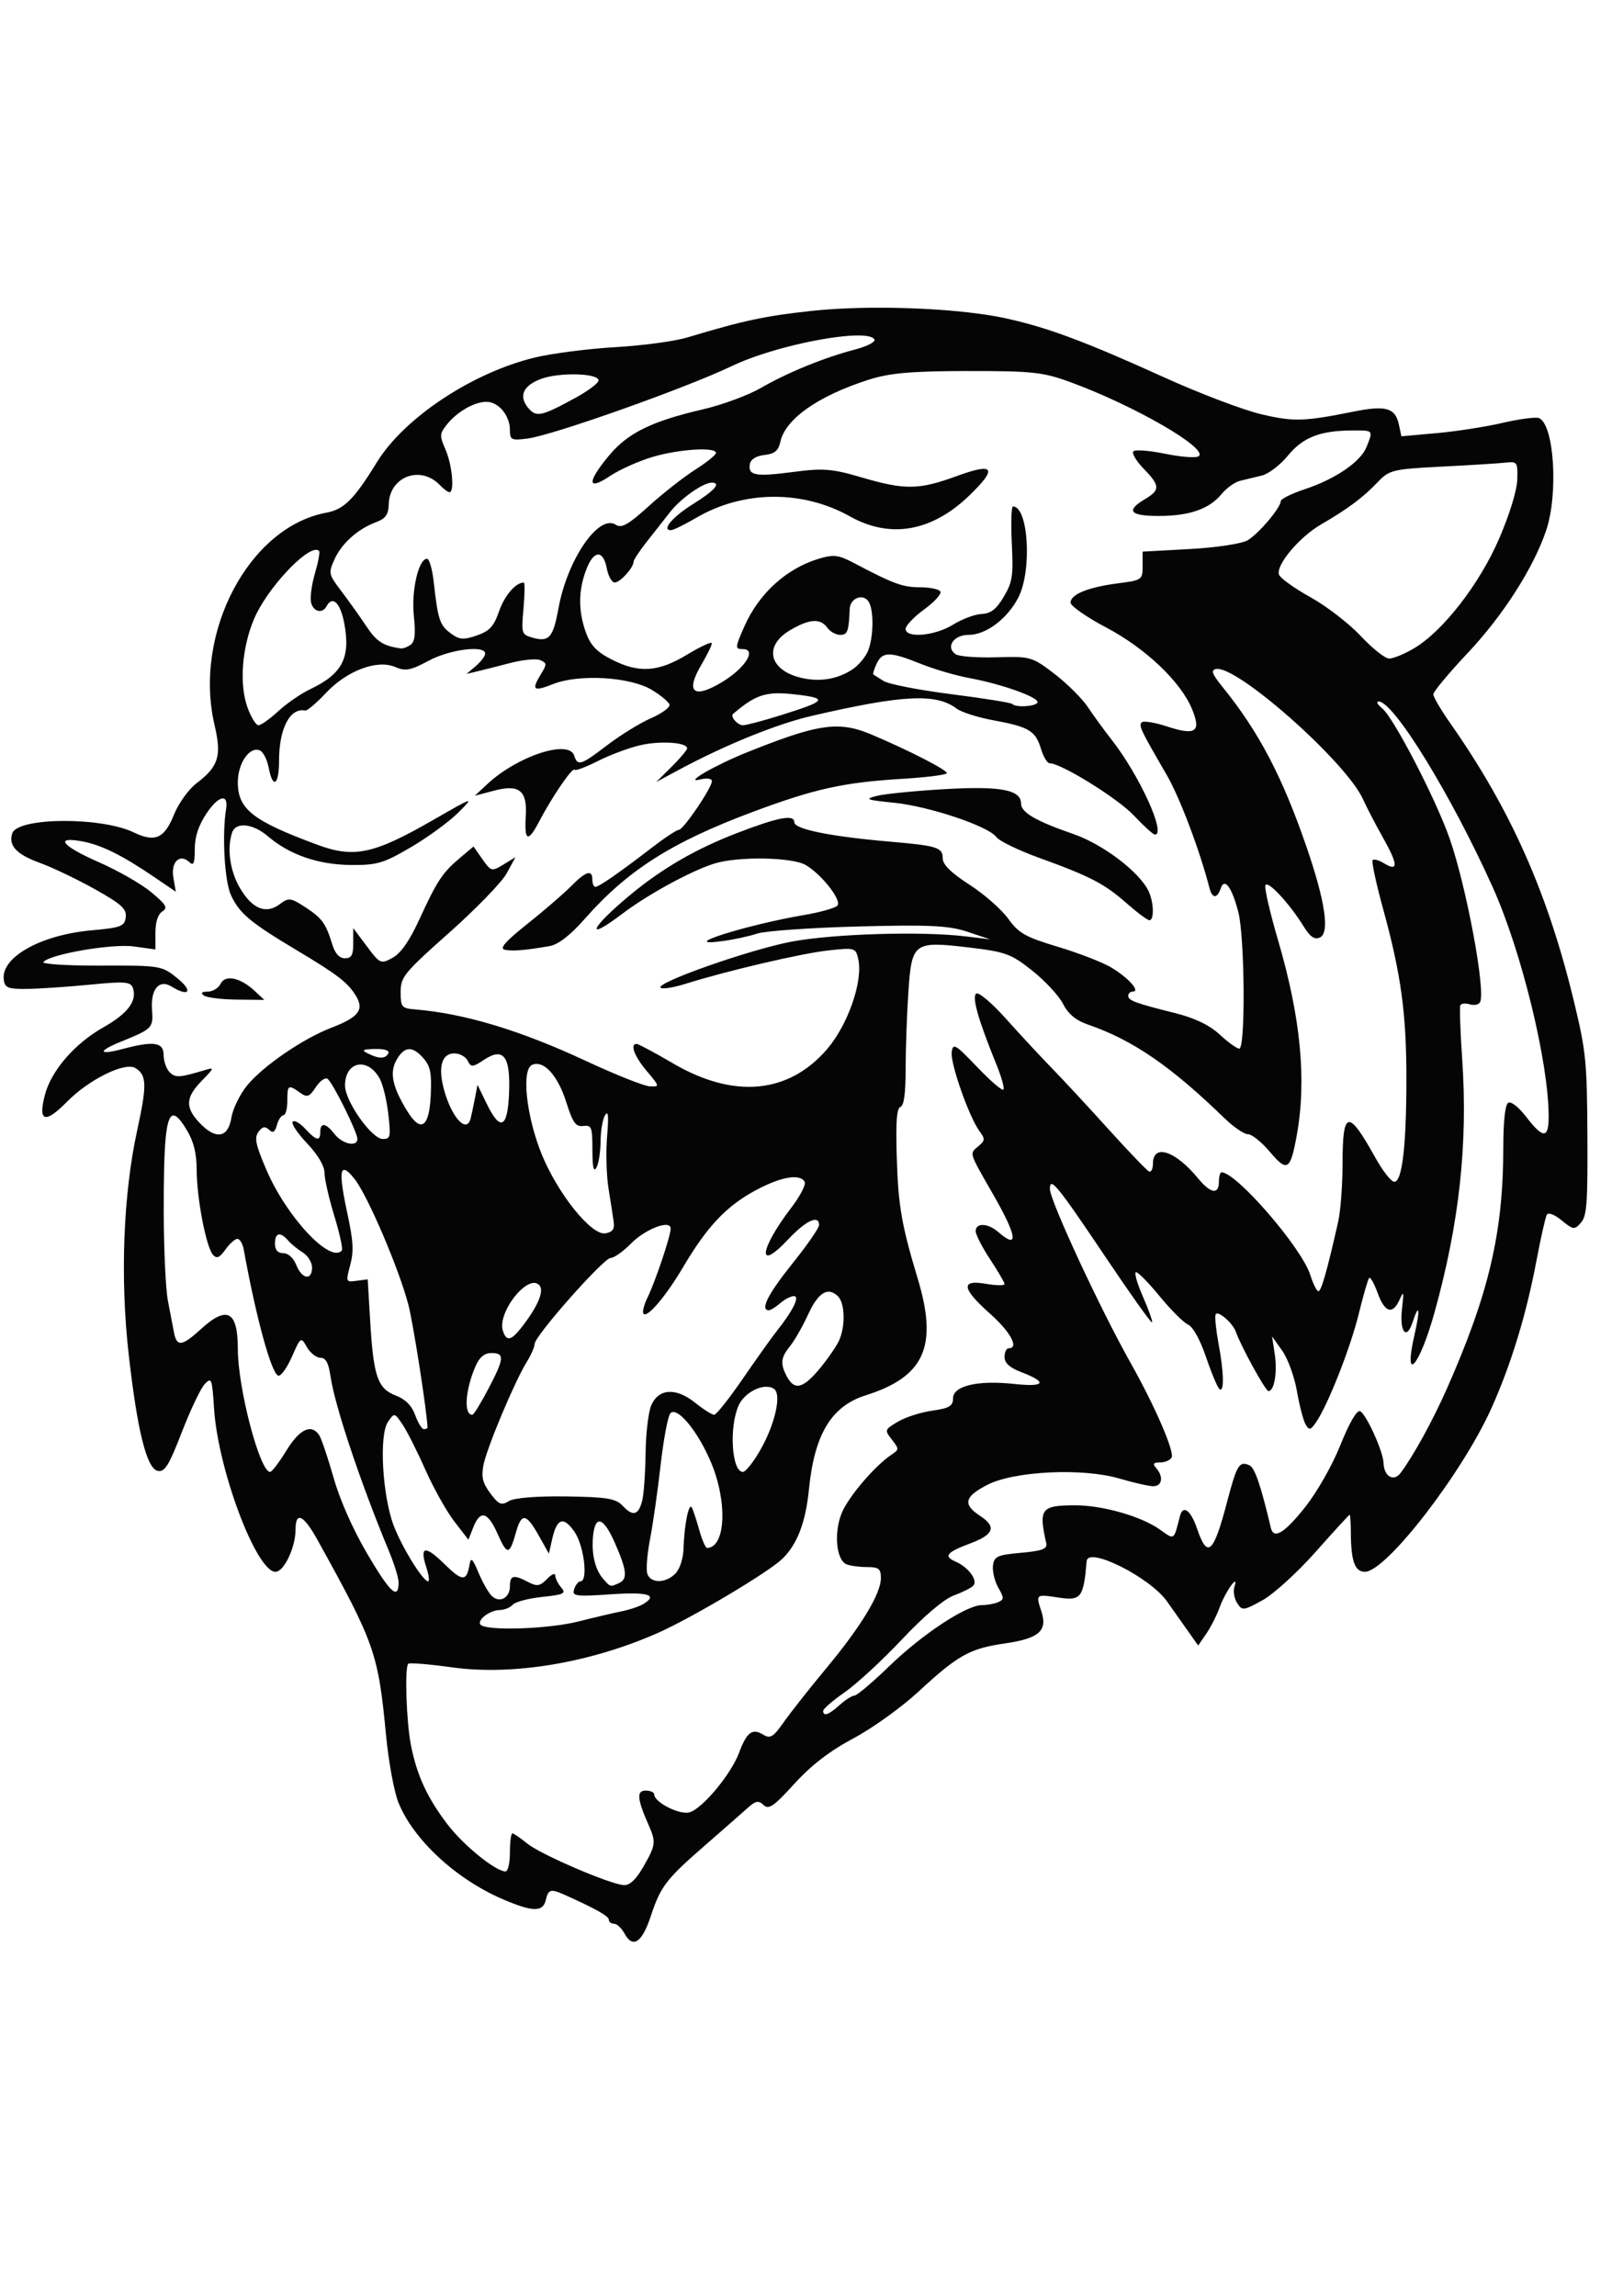 <?xml version="1.0" encoding="UTF-8" standalone="no"?>
<!-- Created with Inkscape (http://www.inkscape.org/) -->

<svg
   width="210mm"
   height="297mm"
   viewBox="0 0 210 297"
   version="1.1"
   id="svg1"
   xml:space="preserve"
   inkscape:version="1.4 (86a8ad7, 2024-10-11)"
   sodipodi:docname="tigreheader.svg"
   xmlns:inkscape="http://www.inkscape.org/namespaces/inkscape"
   xmlns:sodipodi="http://sodipodi.sourceforge.net/DTD/sodipodi-0.dtd"
   xmlns="http://www.w3.org/2000/svg"
   xmlns:svg="http://www.w3.org/2000/svg"><sodipodi:namedview
     id="namedview1"
     pagecolor="#505050"
     bordercolor="#eeeeee"
     borderopacity="1"
     inkscape:showpageshadow="0"
     inkscape:pageopacity="0"
     inkscape:pagecheckerboard="0"
     inkscape:deskcolor="#505050"
     inkscape:document-units="mm"
     inkscape:zoom="0.35355339"
     inkscape:cx="401.63665"
     inkscape:cy="700.03571"
     inkscape:window-width="1920"
     inkscape:window-height="974"
     inkscape:window-x="-11"
     inkscape:window-y="-11"
     inkscape:window-maximized="1"
     inkscape:current-layer="layer1" /><defs
     id="defs1" /><g
     inkscape:label="Capa 1"
     inkscape:groupmode="layer"
     id="layer1"><path
       id="path4316"
       style="opacity:1;fill:#050505;stroke-width:2.165"
       d="m 111.369,39.836 c -2.239,0.051 -4.381,0.174 -6.279,0.377 -6.064,0.648 -8.832,1.239 -16.178,3.449 -1.613,0.485 -5.784,1.047 -9.268,1.247 -3.484,0.201 -8.16,0.8 -10.392,1.333 -8.089,1.93 -16.95,7.795 -20.491,13.562 -2.941,4.791 -4.25,6.099 -6.523,6.518 -10.031,1.85 -17.261,15.578 -14.476,27.484 0.936,4 0.521,5.344 -2.319,7.511 -1.042,0.795 -2.336,2.591 -2.929,4.065 -1.247,3.098 -2.455,3.631 -5.214,2.301 -4.211,-2.03 -15.023,-1.959 -15.71,0.118 -0.529,1.591 0.537,2.728 3.601,3.839 1.605,0.582 4.791,2.108 7.079,3.389 3.448,1.93 4.134,2.552 4,3.634 -0.145,1.168 -0.611,1.347 -4.428,1.691 -6.573,0.592 -11.714,3.472 -11.356,6.361 0.136,1.093 0.53,1.248 3.089,1.213 1.613,-0.023 5.268,-0.271 8.121,-0.552 4.486,-0.442 5.23,-0.38 5.508,0.454 0.552,1.66 -0.678,3.293 -3.815,5.064 -3.701,2.089 -6.734,5.577 -7.565,8.701 -0.941,3.539 -0.02,3.841 2.843,0.935 2.844,-2.887 7.503,-5.186 8.846,-4.363 1.484,0.909 1.521,2.173 0.233,8.08 -1.799,8.253 -2.212,19.048 -1.104,28.879 1.133,10.052 2.353,14.92 3.801,15.165 0.884,0.15 1.434,-0.747 3.091,-5.036 1.109,-2.87 2.439,-5.661 2.956,-6.201 0.887,-0.926 0.955,-0.746 1.209,3.192 0.511,7.905 5.477,21.092 7.943,21.092 1.106,0 2.6,-3.152 2.6,-5.482 0,-2.375 1.04,-1.891 2.814,1.311 7.451,13.451 7.879,14.671 8.896,25.339 0.32,3.352 1.028,7.228 1.575,8.614 1.9,4.814 7.451,9.972 13.537,12.579 3.869,1.657 5.199,1.678 5.559,0.092 0.312,-1.378 0.635,-1.47 2.396,-0.683 4.014,1.796 5.759,2.777 5.759,3.237 0,0.287 0.302,0.522 0.672,0.522 0.369,0 0.981,0.572 1.359,1.27 1.061,1.961 2.258,1.183 3.375,-2.193 1.301,-3.934 1.967,-4.804 7.078,-9.252 2.32,-2.018 4.786,-4.181 5.48,-4.808 1.022,-0.922 1.414,-0.994 2.058,-0.377 0.663,0.635 1.326,0.176 3.979,-2.743 2.179,-2.397 4.591,-4.253 7.638,-5.876 2.449,-1.305 6.232,-4.02 8.407,-6.031 5.151,-4.764 6.65,-5.596 11.272,-6.266 4.346,-0.629 5.472,-1.631 4.649,-4.128 -0.736,-2.233 -0.725,-2.242 2.176,-1.798 2.959,0.453 3.276,0.047 3.685,-4.712 0.166,-1.935 8.21,2.104 10.401,5.223 0.775,1.103 1.999,2.837 2.719,3.853 l 1.308,1.846 1.054,-1.538 c 0.58,-0.846 1.352,-2.369 1.717,-3.384 0.734,-2.045 2.532,-4.557 1.915,-2.675 -0.183,0.559 -0.025,1.504 0.352,2.098 0.647,1.021 0.829,1.001 3.296,-0.367 1.436,-0.796 4.526,-3.609 6.865,-6.251 2.339,-2.642 4.319,-4.803 4.4,-4.803 0.081,0 0.15,1.038 0.154,2.307 0.013,3.677 0.512,5.076 1.816,5.076 2.747,0 12.63,-12.79 16.403,-21.227 2.514,-5.622 4.471,-12.023 5.762,-18.844 0.573,-3.027 1.188,-5.776 1.366,-6.108 0.189,-0.353 0.992,-0.055 1.931,0.717 1.5,1.232 1.668,1.251 2.496,0.296 0.762,-0.879 0.881,-2.481 0.834,-11.308 -0.05,-9.46 -0.184,-10.825 -1.677,-17.051 -3.412,-14.226 -8.22,-25.066 -16.101,-36.301 -1.187,-1.692 -2.159,-3.353 -2.159,-3.692 -8e-4,-0.338 2.009,-2.752 4.467,-5.362 4.552,-4.835 8.464,-10.941 10.12,-15.798 1.612,-4.726 1.058,-13.701 -0.9,-14.568 -0.396,-0.175 -2.499,0.097 -4.674,0.604 -2.176,0.508 -6.023,1.109 -8.548,1.335 l -4.592,0.411 -0.343,-1.574 c -0.456,-2.097 -1.705,-2.452 -5.756,-1.638 -6.503,1.307 -7.813,1.347 -12.008,0.367 -2.323,-0.543 -7.934,-2.669 -12.468,-4.724 -10.356,-4.694 -15.111,-6.472 -20.51,-7.67 -4.564,-1.013 -12.16,-1.521 -18.878,-1.369 z m -0.629,3.565 c 1.308,-0.028 2.198,0.13 2.407,0.522 0.163,0.305 -0.963,0.885 -2.502,1.288 -4.019,1.054 -8.742,2.981 -12.187,4.971 -1.643,0.949 -5.003,2.192 -7.467,2.763 -6.672,1.545 -9.771,3.069 -12.202,6.001 -2.858,3.447 -2.81,4.604 0.122,2.644 1.247,-0.835 3.742,-1.954 5.544,-2.486 3.415,-1.009 8.197,-1.305 8.183,-0.507 -0.004,0.254 -1.221,1.234 -2.705,2.179 -1.484,0.944 -4.187,3.066 -6.006,4.715 -2.648,2.401 -3.498,2.878 -4.257,2.388 -2.198,-1.418 -6.253,4.49 -7.403,10.786 -0.706,3.867 -1.227,4.444 -3.427,3.807 -1.352,-0.391 -1.393,-0.531 -1.104,-3.758 0.165,-1.843 0.182,-3.352 0.037,-3.352 -1.049,0 -2.49,1.674 -3.198,3.717 -0.68,1.959 -1.235,2.562 -2.894,3.135 -1.724,0.596 -2.269,0.545 -3.402,-0.311 -1.392,-1.052 -1.612,-1.729 -2.17,-6.695 -0.181,-1.607 -0.566,-2.923 -0.856,-2.923 -1.094,0 -2.044,4.101 -1.708,7.374 0.246,2.4 0.142,3.343 -0.418,3.752 -0.411,0.3 -0.988,0.512 -1.281,0.471 -2.229,-0.311 -3.132,-0.887 -4.407,-2.81 -0.802,-1.21 -2.253,-3.249 -3.224,-4.532 -1.714,-2.265 -1.74,-2.384 -0.941,-4.167 0.929,-2.071 2.999,-3.929 5.372,-4.819 1.257,-0.471 1.612,-0.975 1.655,-2.347 0.113,-3.579 4.118,-5.063 6.619,-2.451 0.482,0.504 1.039,0.916 1.235,0.916 0.675,0 0.358,-3.503 -0.497,-5.479 -0.799,-1.848 -0.785,-2.058 0.132,-3.234 1.31,-1.67 3.569,-2.978 5.146,-2.978 1.567,0 3.043,1.769 3.043,3.648 0,1.28 0.191,1.372 2.267,1.106 3.278,-0.422 20.499,-6.532 26.479,-9.395 4.4,-2.107 12.092,-3.857 16.016,-3.94 z m 14.44,4.602 c 8.305,-0.018 9.764,0.137 13.239,1.404 8.303,3.027 18.038,8.646 16.668,9.622 -0.339,0.241 -2.287,0.094 -4.33,-0.327 -2.043,-0.421 -3.893,-0.559 -4.112,-0.308 -0.218,0.252 0.383,1.261 1.336,2.244 2.14,2.205 2.163,2.749 0.132,3.957 -2.476,1.477 -1.914,2.153 1.788,2.153 3.997,0 6.577,-0.898 8.168,-2.844 0.635,-0.777 1.715,-1.545 2.4,-1.706 0.685,-0.162 1.952,-0.469 2.817,-0.683 0.864,-0.214 2.374,-1.37 3.355,-2.57 1.926,-2.356 4.153,-3.233 8.273,-3.257 2.82,-0.016 2.774,-0.067 1.915,2.109 -0.768,1.945 -4.02,4.171 -8.048,5.507 -1.687,0.56 -3.067,1.249 -3.067,1.532 0,0.837 -2.825,4.18 -4.267,5.05 -0.746,0.449 -4.037,0.952 -7.467,1.14 l -6.134,0.336 v 1.846 c 0,1.8 -0.08,1.856 -3.2,2.258 -3.843,0.495 -6.134,1.428 -6.128,2.495 0.002,0.431 2.074,1.876 4.602,3.21 5.11,2.696 9.662,7.022 11.121,10.569 1.215,2.953 0.471,3.458 -3.274,2.229 -1.582,-0.519 -3.045,-0.749 -3.251,-0.512 -0.389,0.448 -0.165,0.918 3.244,6.791 1.694,2.919 4.285,9.772 5.536,14.645 0.349,1.359 1.002,1.382 1.445,0.05 0.489,-1.47 1.442,-0.201 2.282,3.038 0.84,3.238 0.948,17.677 0.126,17.677 -0.311,0 -1.451,-0.82 -2.533,-1.823 -1.31,-1.213 -3.218,-2.136 -5.702,-2.757 -5.233,-1.308 -6.134,-1.641 -6.134,-2.26 0,-0.299 0.27,-0.543 0.599,-0.543 1.031,0 -0.64,-1.845 -2.848,-3.145 -1.13,-0.665 -4.229,-1.86 -6.888,-2.657 -4.155,-1.245 -5.053,-1.754 -6.385,-3.617 -0.852,-1.192 -3.108,-3.174 -5.014,-4.403 -2.4,-1.548 -3.466,-2.6 -3.466,-3.424 0,-1.389 -0.73,-1.623 -6.667,-2.133 -7.82,-0.672 -12.534,-1.619 -12.534,-2.519 0,-1.062 -2.034,-0.677 -7.467,1.414 -5.208,2.005 -9.533,4.5 -13.585,7.835 -5.316,4.376 -6.244,6.403 -1.172,2.561 3.247,-2.459 8.814,-5.499 11.823,-6.455 3.067,-0.975 10.154,-0.855 11.894,0.183 2.119,1.277 4.677,4.568 4.076,5.243 -0.277,0.311 -2.183,0.852 -4.237,1.202 -7.617,1.296 -16.75,4.202 -10.667,3.394 1.467,-0.195 3.507,-0.636 4.534,-0.979 1.027,-0.344 6.907,-0.757 13.067,-0.919 9.211,-0.242 11.721,-0.121 14.134,0.684 l 2.933,0.979 -3.2,-0.386 c -5.625,-0.677 -16.985,-0.338 -22.406,0.668 -5.416,1.005 -17.891,5.397 -17.019,5.992 0.27,0.184 1.691,-0.042 3.157,-0.502 5.397,-1.696 15.034,-3.952 18.506,-4.332 3.498,-0.383 3.578,-0.359 3.911,1.17 0.614,2.824 -1.353,8.467 -4.042,11.595 -4.974,5.786 -12.058,6.447 -19.904,1.858 -2.387,-1.396 -4.518,-2.538 -4.738,-2.538 -0.894,0 -0.3,1.597 1.305,3.508 h 10e-4 c 1.696,2.019 1.698,2.029 0.4,1.985 -0.718,-0.024 -4.425,-1.498 -8.239,-3.275 -8.537,-3.978 -15.722,-6.146 -22.134,-6.678 -1.742,-0.145 -1.867,-0.295 -1.867,-2.251 0,-1.95 0.438,-2.485 6.3,-7.691 3.465,-3.077 6.807,-6.53 7.427,-7.672 l 1.129,-2.077 -1.562,0.953 c -1.503,0.917 -1.604,0.891 -2.713,-0.692 l -1.152,-1.645 -1.781,1.5 c -2.242,1.887 -2.934,2.937 -5.249,7.974 -1.255,2.73 -2.382,4.344 -3.44,4.923 -1.526,0.836 -1.627,0.791 -3.333,-1.486 l -1.76,-2.349 v 1.948 c 0,1.546 -0.222,1.949 -1.079,1.949 -0.696,0 -1.265,-0.601 -1.6,-1.692 -0.868,-2.825 -1.338,-3.483 -3.5,-4.896 -1.915,-1.252 -2.177,-1.284 -3.333,-0.41 -1.77,1.338 -3.553,0.619 -5.14,-2.074 -1.295,-2.198 -1.711,-5.118 -1.024,-7.183 0.473,-1.421 2.695,-1.191 4.645,0.482 2.762,2.368 6.49,3.663 10.675,3.705 3.426,0.035 4.265,-0.212 7.831,-2.306 2.196,-1.29 4.953,-3.307 6.126,-4.481 2.103,-2.105 2.056,-2.09 -3.337,1.009 -7.6,4.369 -10.159,4.916 -14.865,3.177 -8.413,-3.108 -10.333,-4.615 -10.333,-8.109 0,-2.474 1.545,-4.688 2.864,-4.104 0.423,0.187 0.932,1.19 1.129,2.228 0.537,2.822 1.341,2.276 1.341,-0.912 0,-4.163 1.424,-6.887 3.388,-6.482 0.25,0.051 1.454,-0.969 2.675,-2.268 2.731,-2.904 6.65,-4.373 8.97,-3.362 1.306,0.569 1.995,0.439 4.327,-0.814 2.75,-1.477 7.308,-2.052 7.308,-0.922 0,0.319 -0.54,1.04 -1.2,1.602 l -1.2,1.023 1.333,-0.315 c 0.733,-0.173 2.673,-0.664 4.311,-1.092 1.638,-0.428 3.393,-0.595 3.9,-0.37 0.845,0.374 0.86,0.524 0.089,1.781 -1.286,2.118 -1.027,2.33 1.583,1.304 3.36,-1.321 9.95,-0.926 12.752,0.763 1.155,0.697 2.183,1.553 2.284,1.903 0.101,0.35 -0.965,1.137 -2.368,1.748 -1.403,0.612 -3.948,2.175 -5.655,3.475 -3.495,2.661 -3.846,2.771 -4.315,1.362 -0.704,-2.116 -7.353,0.076 -11.248,3.71 l -1.6,1.492 2.511,-0.66 c 3.245,-0.852 4.287,-0.006 4.079,3.309 -0.203,3.242 0.286,3.448 1.713,0.72 1.7,-3.251 4.311,-7.067 4.603,-6.729 0.134,0.155 1.486,-0.351 3.003,-1.122 1.517,-0.772 3.959,-1.688 5.425,-2.037 2.602,-0.618 6.134,-0.394 6.134,0.389 2.5e-5,0.215 -0.9,1.284 -2,2.376 l -2,1.984 2.667,-1.44 c 6.141,-3.316 12.858,-6.053 17.476,-7.122 11.797,-2.733 16.063,-2.945 18.737,-0.933 0.617,0.464 2.777,1.148 4.799,1.519 4.558,0.837 5.399,1.344 6.107,3.687 0.309,1.022 0.812,1.859 1.12,1.859 1.485,0 8.801,4.533 10.875,6.739 1.288,1.369 2.524,2.49 2.748,2.49 1.503,0 -2.033,-7.73 -5.629,-12.305 -0.931,-1.184 -2.302,-3.067 -3.046,-4.184 -0.744,-1.117 -2.691,-3.055 -4.327,-4.307 -2.901,-2.219 -3.087,-2.273 -7.516,-2.141 -2.498,0.074 -4.876,-0.107 -5.286,-0.4 -1.31,-0.939 -0.239,-2.503 1.715,-2.503 2.247,0 5.037,-2.113 6.434,-4.872 1.776,-3.509 1.275,-11.741 -0.715,-11.741 -0.209,0 -0.278,2.146 -0.15,4.768 0.205,4.258 0.093,4.999 -1.043,6.922 -0.945,1.6 -1.678,2.17 -2.851,2.218 -0.868,0.036 -2.535,0.659 -3.704,1.384 -2.348,1.457 -6.142,1.797 -6.141,0.55 5.2e-4,-0.423 1.081,-1.557 2.401,-2.519 1.32,-0.962 2.266,-2 2.101,-2.307 -0.164,-0.307 -1.357,-0.558 -2.65,-0.558 -2.232,0 -3.409,-0.435 -8.632,-3.186 -1.929,-1.016 -2.567,-1.084 -4.534,-0.481 -4.149,1.273 -7.678,4.495 -9.542,8.71 -1.221,2.761 -1.236,2.955 -0.214,2.955 1.858,0 0.329,2.447 -2.658,4.253 -3.72,2.248 -4.809,1.348 -2.7,-2.232 0.747,-1.269 1.358,-2.517 1.358,-2.775 0,-0.257 -1.433,0.399 -3.183,1.458 -3.777,2.284 -6.249,2.444 -9.793,0.636 -1.901,-0.97 -2.72,-1.824 -3.308,-3.449 -0.991,-2.734 -1.023,-5.347 -0.01,-8.063 0.952,-2.628 2.222,-2.763 2.694,-0.287 0.193,1.015 0.656,1.846 1.027,1.846 0.695,0 2.44,-1.916 2.44,-2.68 0,-0.236 0.761,-1.393 1.69,-2.57 0.929,-1.178 2.309,-2.934 3.067,-3.901 1.354,-1.729 4.252,-3.77 5.351,-3.77 1.272,0 0.384,1.029 -2.359,2.736 -2.694,1.677 -4.178,3.416 -2.914,3.416 0.294,0 1.782,-0.73 3.307,-1.621 6.049,-3.536 13.719,-3.607 19.852,-0.167 5.222,2.924 10.603,1.982 15.455,-2.704 3.685,-3.56 3.224,-4.286 -1.6,-2.519 -4.928,1.805 -6.726,1.833 -12.337,0.181 -3.805,-1.12 -4.983,-1.214 -8.818,-0.708 -4.906,0.648 -5.89,0.473 -5.648,-1.001 0.102,-0.625 0.811,-1.07 1.892,-1.191 1.317,-0.147 1.805,-0.55 2.054,-1.694 0.645,-2.965 4.862,-5.935 11.41,-8.036 2.721,-0.873 5.474,-1.116 12.801,-1.132 z m -50.588,0.429 c 1.575,0.038 2.853,0.306 2.853,0.781 0,0.338 -1.32,1.339 -2.933,2.223 -4.388,2.404 -5.102,2.57 -6.103,1.414 -1.343,-1.549 -0.776,-2.936 1.559,-3.819 1.18,-0.446 3.05,-0.638 4.624,-0.6 z M 202.23,50.485 c 0.007,0.002 0.016,0.003 0.023,0.005 0.025,0.002 0.051,0.004 0.076,0.006 -0.013,-0.001 -0.023,0.002 -0.035,-0.004 -0.021,-0.002 -0.043,-0.005 -0.065,-0.007 z m -6.55,9.316 c 0.662,0.059 0.686,0.532 0.64,2.222 -0.038,1.403 -0.974,4.466 -2.323,7.607 -2.535,5.902 -7.3,12.043 -11.061,14.257 -1.234,0.726 -2.673,1.317 -3.198,1.31 -0.525,-0.007 -2.178,-1.321 -3.674,-2.923 -1.496,-1.601 -4.427,-3.86 -6.513,-5.018 -2.086,-1.159 -3.914,-2.473 -4.064,-2.923 -0.412,-1.238 2.628,-4.858 5.452,-6.493 3.435,-1.989 5.422,-3.471 7.31,-5.454 1.517,-1.593 1.947,-1.699 8.267,-2.02 3.667,-0.186 7.387,-0.418 8.267,-0.516 0.384,-0.042 0.676,-0.069 0.897,-0.049 z M 41.042,71.144 c 0.1,0.023 0.184,0.07 0.25,0.147 0.125,0.144 -0.118,1.439 -0.54,2.877 -0.421,1.438 -0.651,3.126 -0.509,3.75 0.277,1.22 1.46,1.529 2,0.522 0.784,-1.464 1.809,-0.465 2.312,2.253 0.817,4.422 -0.273,6.502 -4.445,8.48 -1.173,0.557 -3.019,1.83 -4.102,2.83 -1.083,1 -2.235,1.818 -2.561,1.818 -0.326,0 -0.965,-1.03 -1.421,-2.289 -1.081,-2.984 -0.739,-7.688 0.83,-11.428 1.623,-3.868 6.69,-9.298 8.186,-8.96 z m 70.131,6.15 c 0.205,-0.035 0.415,-0.023 0.609,0.046 0.26,0.091 0.494,0.277 0.658,0.577 0.639,1.163 0.581,4.493 -0.106,6.237 -0.318,0.806 -1.218,1.895 -2,2.419 -1.908,1.28 -4.208,1.676 -6.594,1.133 -4.223,-0.96 -5,-4.127 -1.516,-6.178 2.515,-1.48 3.92,-1.573 4.821,-0.32 0.365,0.508 1.115,0.923 1.666,0.923 0.952,0 1.111,-0.434 1.237,-3.378 0.035,-0.81 0.61,-1.353 1.225,-1.459 z m 3.881,7.374 c 0.831,-0.001 2.063,0.396 4.042,1.194 1.733,0.699 4.59,1.537 6.35,1.861 4.083,0.753 8.794,2.416 8.799,3.104 -0.002,0.549 -2.826,0.756 -3.274,0.239 -0.139,-0.16 -3.681,-0.727 -7.872,-1.261 -4.191,-0.533 -8.136,-1.301 -8.769,-1.708 -0.633,-0.406 -1.23,-0.784 -1.327,-0.84 -0.097,-0.056 0.091,-0.679 0.419,-1.384 0.373,-0.803 0.802,-1.205 1.632,-1.207 z m 42.274,1.885 c 2.637,-0.588 16.922,12.071 19.055,16.886 0.43,0.971 1.602,3.222 2.604,5.004 1.934,3.436 1.95,4.388 0.061,3.221 -0.637,-0.393 -1.286,-0.567 -1.443,-0.386 -0.157,0.181 0.459,3.041 1.369,6.356 2.319,8.449 3.008,13.511 3,22.025 -0.007,8.652 -0.552,13.228 -1.57,13.228 -0.391,0 -1.496,-1.41 -2.454,-3.133 -3.513,-6.316 -4.236,-6.181 -4.236,0.791 0,2.733 -0.255,6.108 -0.568,7.501 -1.398,6.229 -2.182,8.992 -2.552,8.992 -0.219,0 -0.695,-0.946 -1.057,-2.102 -1.099,-3.505 -9.553,-13.28 -11.486,-13.28 -0.185,0 -0.338,0.554 -0.338,1.231 0,1.692 -1.075,1.524 -2.667,-0.417 -2.962,-3.613 -5.867,-4.567 -5.867,-1.928 0,0.669 -0.224,1.125 -0.497,1.012 -0.273,-0.113 -2.623,-2.559 -5.222,-5.435 -2.599,-2.876 -5.915,-6.452 -7.37,-7.944 -1.455,-1.493 -4.12,-4.364 -5.924,-6.381 -1.804,-2.017 -3.537,-3.484 -3.851,-3.26 -0.59,0.421 0.266,3.422 2.631,9.227 0.643,1.578 1.041,3.018 0.883,3.199 -0.157,0.181 -1.687,-1.137 -3.401,-2.93 -2.832,-2.962 -3.132,-3.136 -3.286,-1.906 -0.183,1.47 2.246,8.373 3.591,10.205 0.758,1.032 0.739,1.206 -0.151,1.961 -1.165,0.983 -1.254,0.694 1.93,6.244 3.112,5.425 3.345,7.198 0.634,4.833 -1.309,-1.142 -2.902,-1.201 -2.902,-0.108 0,0.459 0.84,2.104 1.867,3.656 1.027,1.551 1.867,2.991 1.867,3.201 0,0.21 -1.08,0.196 -2.4,-0.032 -3.317,-0.574 -3.157,0.584 0.535,3.874 2.653,2.363 3.781,4.464 2.398,4.464 -0.293,0 -0.533,0.509 -0.533,1.132 0,0.778 0.677,1.389 2.161,1.954 3.464,1.319 3.085,1.96 -0.905,1.529 -4.743,-0.512 -7.921,0.24 -7.922,1.875 -5.1e-4,0.982 -0.49,1.271 -2.688,1.58 -1.478,0.208 -3.48,0.851 -4.448,1.429 -1.73,1.032 -1.743,1.072 -0.779,2.314 0.954,1.229 0.953,1.284 -0.05,1.955 -2.163,1.449 -5.571,5.443 -6.435,7.543 -1.034,2.515 -0.72,6.044 0.591,6.624 0.456,0.202 1.649,0.368 2.652,0.368 1.553,0 1.823,0.212 1.823,1.432 0,2.018 -2.571,6.259 -7.074,11.67 -2.122,2.55 -4.586,5.672 -5.475,6.936 -1.389,1.976 -1.769,2.206 -2.696,1.633 -1.386,-0.855 -2.124,-0.297 -3.103,2.346 -1.026,2.77 -4.727,7.224 -6.405,7.71 -1.296,0.375 -4.58,-1.294 -4.58,-2.328 0,-0.265 -0.496,-0.482 -1.102,-0.482 -1.201,0 -1.112,1.069 0.37,4.429 0.991,2.248 0.946,2.607 -0.672,5.428 -0.952,1.659 -1.768,2.423 -2.533,2.371 -1.841,-0.125 -10.8,-3.986 -12.512,-5.392 -0.87,-0.715 -1.725,-1.299 -1.9,-1.299 -0.175,0 -0.318,1.107 -0.318,2.461 0,1.354 -0.256,2.461 -0.571,2.461 -1.269,0 -5.424,-3.362 -7.483,-6.057 -2.647,-3.463 -3.998,-6.394 -4.763,-10.33 -0.585,-3.012 -0.814,-9.933 -0.346,-10.473 0.142,-0.164 2.687,0.042 5.655,0.457 7.884,1.102 17.959,-0.587 26.707,-4.478 4.442,-1.976 14.264,-7.828 16.055,-9.567 1.924,-1.868 3.013,-4.71 3.434,-8.965 0.707,-7.136 2.899,-10.774 7.336,-12.177 7.627,-2.411 9.383,-6.333 6.748,-15.072 -2.097,-6.955 -2.534,-9.479 -2.719,-15.715 -0.137,-4.629 -0.013,-6.341 0.48,-6.53 0.456,-0.175 0.668,-1.75 0.67,-4.974 0.001,-2.594 0.159,-7.026 0.35,-9.849 0.437,-6.477 0.672,-6.65 7.898,-5.791 4.679,0.556 5.407,0.824 8.139,2.995 1.65,1.311 3.44,3.242 3.976,4.291 0.674,1.318 1.674,2.147 3.239,2.686 5.793,1.993 10.693,5.357 17.693,12.147 1.153,1.118 2.505,2.033 3.005,2.033 0.5,0 1.775,1.028 2.832,2.283 2.241,2.662 2.649,2.408 3.476,-2.159 1.291,-7.133 0.515,-15.211 -2.423,-25.225 -1.023,-3.485 -1.762,-6.669 -1.643,-7.076 0.232,-0.792 3.102,2.284 4.997,5.358 0.787,1.276 1.375,1.672 2.042,1.377 1.317,-0.583 0.717,-4.668 -1.729,-11.773 -3.122,-9.066 -6.159,-14.849 -10.83,-20.621 -1.376,-1.7 -1.56,-2.194 -0.878,-2.346 z m -56.853,3.138 c 0.697,-0.019 1.479,0.035 2.407,0.143 4.327,0.501 4.109,0.82 -1.842,2.688 -2.277,0.715 -4.483,1.299 -4.902,1.299 -0.715,0 -1.689,-1.121 -1.279,-1.472 2.205,-1.887 3.526,-2.601 5.616,-2.658 z m 77.899,1.054 h 0.001 c 1.966,0 9.374,12.057 14.772,24.042 3.72,8.26 7.228,22.636 7.234,29.64 0.002,2.897 -0.704,2.92 -2.903,0.06 -1.01,-1.309 -1.99,-2.065 -2.348,-1.81 -0.387,0.276 -0.616,2.42 -0.618,5.785 -0.007,10.977 -1.866,18.909 -7.301,31.189 -1.828,4.13 -4.292,8.62 -5.973,10.885 -0.896,1.208 -2.165,0.482 -2.22,-1.27 -0.048,-1.514 -2.275,-6.412 -3.048,-6.703 -0.418,-0.157 -1.389,1.516 -2.526,4.356 -1.055,2.634 -3.016,6.088 -4.574,8.055 -2.669,3.369 -4.073,4.215 -4.437,2.674 -1.304,-5.524 -2.08,-7.785 -2.777,-8.093 -1.307,-0.579 -1.623,-0.062 -2.874,4.708 -1.762,6.717 -2.549,7.436 -3.876,3.539 -0.826,-2.426 -1.835,-3.194 -2.223,-1.692 -0.835,3.232 -0.685,3.13 -2.599,1.765 -2.406,-1.715 -7.444,-3.152 -11.015,-3.14 -4.375,0.014 -4.694,0.438 -3.694,4.913 0.163,0.729 -0.524,0.988 -3.261,1.231 -3.063,0.272 -3.487,0.465 -3.633,1.656 -0.091,0.741 0.217,2.023 0.685,2.848 0.782,1.376 0.751,1.531 -0.01,1.882 -0.475,0.21 -1.426,0.382 -2.114,0.382 -2,0 -7.708,3.761 -11.965,7.884 -2.161,2.093 -4.192,3.812 -4.514,3.819 -0.321,0.006 -1.184,0.556 -1.918,1.217 -1.415,1.276 -2.133,1.531 -2.133,0.758 0,-0.259 1.26,-1.346 2.8,-2.415 1.54,-1.069 4.874,-4.149 7.409,-6.842 2.82,-2.997 5.408,-5.192 6.667,-5.656 1.132,-0.418 2.276,-0.991 2.542,-1.274 0.636,-0.677 -0.606,-2.381 -2.269,-3.11 -1.611,-0.707 -1.21,-1.204 1.919,-2.379 3.03,-1.138 3.381,-2.137 1.247,-3.538 -2.277,-1.495 -2.061,-2.468 0.886,-4.005 3.462,-1.806 12.38,-2.237 17.147,-0.828 1.837,0.543 3.801,0.988 4.364,0.988 1.151,0 1.351,-1.222 0.383,-2.338 -0.498,-0.574 -0.386,-0.738 0.502,-0.738 0.628,0 1.295,-0.287 1.483,-0.638 0.403,-0.752 -2.151,-6.642 -5.327,-12.283 -3.942,-7.002 -10.418,-20.964 -10.418,-22.462 0,-1.659 0.935,-0.511 7.298,8.96 3.15,4.688 5.812,8.427 5.917,8.306 0.104,-0.12 -0.431,-1.631 -1.189,-3.356 -0.758,-1.726 -1.15,-3.138 -0.872,-3.138 0.278,0 1.663,1.415 3.076,3.144 1.413,1.729 3.05,3.36 3.637,3.624 0.647,0.292 1.574,1.969 2.356,4.267 0.709,2.083 1.489,3.929 1.733,4.103 0.614,0.438 0.561,-2.175 -0.134,-5.879 -0.318,-1.709 -0.493,-3.402 -0.389,-3.763 0.192,-0.665 2.202,1.02 2.617,2.194 0.676,1.916 3.853,7.691 4.231,7.691 0.758,0 1.17,-2.457 0.808,-4.822 l -0.345,-2.253 1.315,1.846 c 0.723,1.015 1.58,3.369 1.903,5.23 0.323,1.861 0.829,3.799 1.123,4.307 0.462,0.797 0.649,0.755 1.374,-0.308 1.531,-2.244 4.43,-9.61 5.504,-13.989 0.582,-2.374 1.186,-4.462 1.341,-4.641 0.155,-0.179 0.648,0.686 1.096,1.923 0.929,2.564 1.958,2.876 2.852,0.864 0.53,-1.192 0.573,-1.03 0.31,1.167 -0.355,2.967 0.569,4.187 1.358,1.793 0.879,-2.668 1.021,-1.746 0.25,1.626 -1.481,6.477 0.639,4.107 2.589,-2.894 3.222,-11.57 4.345,-21.885 3.581,-32.91 -0.245,-3.549 -0.348,-6.638 -0.227,-6.864 0.121,-0.226 0.673,-0.277 1.226,-0.108 0.553,0.167 1.146,0.044 1.317,-0.274 0.764,-1.425 -1.761,-14.985 -3.951,-21.223 -1.798,-5.12 -7.239,-15.606 -8.719,-16.802 -0.6,-0.485 -0.807,-0.881 -0.46,-0.881 z m -70.111,3.243 c -2.605,-0.003 -5.781,1.001 -11.493,3.29 -4.295,1.721 -8.489,4.153 -6.124,3.551 0.81,-0.206 1.467,-0.108 1.467,0.22 0,0.865 -3.693,6.308 -4.28,6.308 -0.274,0 -1.847,1.038 -3.496,2.307 -4.194,3.228 -6.822,5.054 -7.291,5.065 -0.22,0.004 -0.4,-0.404 -0.4,-0.912 0,-1.379 -0.83,-1.125 -2.781,0.851 -0.964,0.976 -3.505,3.167 -5.648,4.87 -2.782,2.211 -3.621,3.161 -2.933,3.319 0.969,0.223 2.729,0.082 5.854,-0.472 1.113,-0.197 2.666,-1.407 4.542,-3.537 5.529,-6.277 11.254,-9.915 21.768,-13.834 7.998,-2.981 11.691,-3.797 19.306,-4.26 3.169,-0.193 5.762,-0.524 5.762,-0.737 0,-0.425 -4.937,-2.953 -9.757,-4.995 -1.574,-0.667 -2.931,-1.033 -4.494,-1.035 z m 18.567,7.965 c -1.263,-0.016 -2.781,0.03 -4.584,0.135 -3.813,0.22 -7.774,0.614 -8.8,0.874 -1.644,0.416 -1.381,0.522 2.2,0.882 4.56,0.459 12.26,3.036 13.272,4.443 0.365,0.507 2.853,1.715 5.529,2.685 6.644,2.406 8.444,3.342 11.335,5.888 1.367,1.204 2.691,2.188 2.942,2.188 0.632,0 0.576,-2.292 -0.098,-3.737 -1.149,-2.476 -5.902,-6.092 -9.759,-7.423 -4.861,-1.678 -6.754,-2.784 -6.754,-3.945 0,-1.328 -1.495,-1.941 -5.284,-1.989 z m -98.146,1.354 c 0.486,-0.115 0.736,0.32 0.57,1.347 -0.537,3.312 -0.204,9.305 0.619,11.114 1.077,2.369 2.479,3.551 8.415,7.097 5.416,3.236 6.718,4.238 7.785,5.995 1.074,1.769 0.312,2.749 -3.173,4.085 -3.667,1.405 -8.804,4.914 -10.901,7.448 -0.942,1.137 -1.868,3.03 -2.059,4.205 -0.429,2.64 -2.041,2.882 -4.151,0.626 -1.856,-1.984 -1.781,-3.252 0.322,-5.41 1.636,-1.679 1.658,-1.757 0.4,-1.38 -3.278,0.983 -3.786,1.016 -4.537,0.297 -0.438,-0.42 -0.797,-1.421 -0.797,-2.226 0,-1.68 -1.269,-1.875 -5.27,-0.811 -3.211,0.854 -3.341,0.316 -0.229,-0.948 4.049,-1.645 4.168,-1.768 3.993,-4.119 -0.198,-2.648 0.918,-3.99 2.504,-3.01 2.268,1.4 2.864,0.641 0.81,-1.033 -2.041,-1.665 -2.201,-1.692 -9.938,-1.666 -4.325,0.014 -7.67,-0.196 -7.434,-0.469 0.882,-1.017 8.905,-2.397 11.696,-2.01 l 2.8,0.388 v -2.168 c 0,-1.379 0.323,-2.375 0.885,-2.739 0.749,-0.484 0.532,-0.865 -1.414,-2.491 -1.264,-1.056 -4.303,-2.799 -6.752,-3.872 -4.822,-2.113 -5.858,-3.388 -2.208,-2.715 2.498,0.461 5.179,1.788 9.343,4.623 l 2.788,1.897 -0.319,-1.841 c -0.352,-2.028 0.852,-3.159 2.096,-1.968 0.52,0.498 0.673,0.117 0.673,-1.69 0,-1.611 0.465,-3.036 1.503,-4.606 0.774,-1.171 1.495,-1.836 1.98,-1.952 z m 1.592,23.315 c -0.796,-0.167 -1.434,0.035 -1.729,0.644 -0.269,0.555 -1.018,1.014 -1.664,1.019 -0.791,0.006 -0.955,0.169 -0.503,0.5 0.369,0.27 2.279,0.509 4.244,0.53 l 3.573,0.038 -1.245,-1.162 c -0.928,-0.867 -1.88,-1.402 -2.676,-1.569 z m -25.885,6.903 c -0.002,0.003 -0.006,0.004 -0.004,0.009 0.004,0.016 0.006,0.032 0.008,0.048 -4.11e-5,-0.003 5.98e-5,-0.004 0,-0.006 0,-0.019 -0.001,-0.035 -0.004,-0.051 z m 44.152,2.177 c 1.227,-0.026 1.9,0.2 1.701,0.572 -0.389,0.727 -1.201,0.727 -2.667,0 -0.852,-0.422 -0.657,-0.538 0.966,-0.572 z m 4.357,0.025 c 0.568,-0.032 1.188,0.366 1.903,1.192 0.893,1.031 1.064,1.899 0.933,4.762 -0.189,4.163 -1.278,4.915 -3.023,2.089 -1.944,-3.149 -2.337,-5.014 -1.404,-6.656 0.508,-0.894 1.023,-1.355 1.591,-1.387 z m 5.887,0.547 c 0.699,0 1.48,0.431 1.735,0.958 0.416,0.857 0.637,0.846 2.105,-0.129 2.532,-1.676 3.441,-0.457 3.241,4.344 -0.189,4.527 -1.135,4.957 -2.903,1.319 l -1.181,-2.427 -0.347,1.812 c -0.191,0.997 -0.44,2.159 -0.553,2.582 -0.514,1.924 -2.425,-0.139 -3.411,-3.682 -0.829,-2.98 -0.335,-4.778 1.314,-4.778 z m 10.633,1.357 c 1.354,-0.006 2.882,1.9 3.832,4.902 0.86,2.719 1.239,3.253 2.216,3.132 1.08,-0.134 1.177,0.12 1.185,3.076 0.006,2.307 0.155,2.961 0.525,2.3 0.284,-0.508 0.523,-2.03 0.533,-3.384 0.007,-1.354 0.271,-2.876 0.582,-3.384 0.412,-0.673 0.482,0.078 0.258,2.769 -0.169,2.03 -0.082,5.076 0.194,6.768 0.276,1.692 0.577,3.63 0.668,4.307 0.12,0.894 -0.178,1.286 -1.091,1.435 -1.802,0.295 -6.161,-5.13 -8.239,-10.253 -1.99,-4.906 -2.633,-10.925 -1.232,-11.545 0.184,-0.082 0.374,-0.122 0.568,-0.122 z m -23.113,0.115 c 0.929,-0.183 2.053,0.383 2.834,1.805 0.404,0.736 0.901,2.791 1.103,4.568 0.338,2.974 0.282,3.23 -0.714,3.23 -1.427,0 -4.887,-4.892 -4.887,-6.91 0,-1.576 0.734,-2.51 1.663,-2.693 z m -4.212,1.786 c 0.116,-0.028 0.215,-0.016 0.292,0.037 0.674,0.48 3.857,6.893 3.857,7.77 0,1.078 -1.924,0.681 -2.933,-0.606 -1.147,-1.462 -1.867,-1.581 -1.867,-0.308 0,1.266 -0.514,1.159 -1.964,-0.412 -0.678,-0.735 -1.402,-1.139 -1.61,-0.899 -0.208,0.24 0.631,1.501 1.865,2.802 1.409,1.486 2.246,2.907 2.254,3.821 0.006,0.8 0.578,3.309 1.272,5.576 0.694,2.267 1.129,4.274 0.967,4.461 -1.489,1.718 -7.172,-4.372 -9.777,-10.478 -1.387,-3.251 -1.562,-4.099 -1.005,-4.873 0.49,-0.681 0.861,-0.757 1.358,-0.281 0.512,0.49 0.772,0.336 1.032,-0.608 0.191,-0.695 0.571,-1.263 0.845,-1.263 0.274,0 0.497,-0.831 0.497,-1.846 0,-2.08 0.114,-2.154 1.631,-1.077 0.939,0.667 1.213,0.572 2.053,-0.704 0.4,-0.608 0.886,-1.032 1.233,-1.114 z m -19.67,4.776 c 0.446,-0.03 1.038,0.685 1.818,2.007 0.84,1.423 1.202,2.945 1.208,5.071 0.01,3.634 1.223,9.941 2.104,10.939 0.48,0.544 0.864,0.384 1.612,-0.671 0.54,-0.761 1.238,-1.384 1.552,-1.384 0.314,0 0.683,0.623 0.821,1.384 1.57,8.693 3.554,15.965 4.449,16.309 0.329,0.127 1.123,-0.961 1.767,-2.415 1.162,-2.628 1.175,-2.637 1.96,-1.271 0.435,0.756 1.221,1.375 1.746,1.375 0.696,0 1.051,0.658 1.31,2.431 0.556,3.799 3.868,13.705 7.522,22.497 0.705,1.697 1.282,3.55 1.282,4.117 0,2.346 -1.066,1.392 -3.985,-3.564 -1.924,-3.267 -3.59,-7.02 -4.43,-9.975 -0.741,-2.606 -1.58,-5.084 -1.865,-5.507 -1.011,-1.501 -2.536,-0.781 -4.235,2 -0.93,1.523 -1.881,2.769 -2.112,2.769 -1.331,0 -4.175,-10.842 -4.175,-15.914 0,-4.919 -1.393,-5.657 -4.8,-2.544 -2.417,2.208 -3.091,2.298 -3.452,0.461 -0.15,-0.761 -0.508,-2.63 -0.797,-4.153 -0.289,-1.523 -0.529,-6.679 -0.538,-11.459 -0.014,-8.76 0.255,-12.435 1.235,-12.501 z m 22.223,7.05 c 0.275,0.083 0.675,0.465 1.206,1.126 1.693,2.107 5.82,11.758 7.005,16.38 0.645,2.514 2.451,14.171 2.451,15.817 0,0.109 -0.211,0.2 -0.469,0.2 -0.258,0 -0.762,-0.819 -1.121,-1.819 -0.438,-1.219 -1.262,-2.05 -2.498,-2.521 -2.347,-0.894 -2.892,-2.456 -3.314,-9.503 l -0.332,-5.537 -1.426,0.191 c -1.406,0.189 -1.418,0.161 -0.834,-2.034 0.477,-1.795 0.404,-3.1 -0.377,-6.717 -0.76,-3.519 -0.95,-5.297 -0.525,-5.563 0.064,-0.04 0.142,-0.042 0.233,-0.019 z m 57.67,0.958 c 0.389,-0.041 0.727,-0.03 1.007,0.035 0.374,0.086 0.644,0.268 0.794,0.547 0.184,0.344 -0.585,1.831 -1.708,3.303 -4.175,5.472 -4.502,8.463 -0.454,4.159 2.325,-2.472 4.023,-3.263 4.023,-1.873 0,0.373 -1.56,2.621 -3.467,4.997 -3.142,3.915 -4.202,6.016 -3.036,6.016 0.237,0 0.897,-0.407 1.467,-0.904 0.569,-0.497 1.363,-0.911 1.764,-0.923 0.834,-0.023 -0.069,1.838 -2.184,4.5 -0.666,0.838 -2.651,3.621 -4.411,6.185 -1.76,2.564 -3.427,4.664 -3.704,4.669 -0.278,0.004 -1.397,-0.705 -2.487,-1.577 -2.469,-1.974 -4.701,-1.833 -5.655,0.354 -0.369,0.846 -0.699,3.615 -0.732,6.153 -0.034,2.538 -0.224,5.286 -0.423,6.107 -0.473,1.952 -1.202,2.173 -2.515,0.762 -0.905,-0.973 -2.025,-1.161 -7.347,-1.238 -3.808,-0.055 -6.723,0.183 -7.408,0.606 -0.965,0.596 -1.311,0.45 -2.391,-0.997 -0.995,-1.334 -1.187,-2.103 -0.905,-3.621 0.405,-2.18 4.012,-10.79 5.591,-13.348 0.573,-0.929 1.042,-1.995 1.042,-2.371 0,-1.028 8.932,-11.125 9.841,-11.125 0.434,0 1.61,-0.831 2.613,-1.847 1.898,-1.923 5.147,-3.15 5.147,-1.944 0,0.937 -1.977,6.824 -2.993,8.909 -0.465,0.954 -0.7,1.902 -0.524,2.105 0.5,0.576 2.895,-2.257 5.201,-6.154 3.028,-5.115 5.494,-7.732 9.193,-9.751 1.873,-1.022 3.495,-1.612 4.662,-1.734 z m -66.271,7.389 c 0.299,-0.071 0.724,0.184 1.237,0.775 0.394,0.454 1.251,1.156 1.905,1.56 0.654,0.404 1.189,1.278 1.189,1.943 0,1.713 -1.314,1.5 -2.037,-0.329 -0.356,-0.902 -1.053,-1.538 -1.685,-1.538 -0.723,0 -1.078,-0.406 -1.078,-1.231 0,-0.712 0.171,-1.109 0.47,-1.18 z m 33.113,6.261 c 0.246,0.012 0.466,0.11 0.643,0.315 0.645,0.744 -0.246,2.803 -2.388,5.525 -1.293,1.643 -1.885,1.74 -2.337,0.381 -0.7,-2.105 2.357,-6.3 4.081,-6.221 z m 38.28,1.158 c 0.32,0.057 0.642,0.242 0.967,0.553 0.921,0.882 1.007,3.827 0.178,5.708 -0.328,0.739 -1.457,2.382 -2.508,3.651 -2.147,2.591 -3.264,2.878 -4.235,1.085 -0.911,-1.683 -0.832,-2.487 0.388,-3.985 0.577,-0.708 1.616,-2.527 2.309,-4.04 0.991,-2.163 1.94,-3.142 2.901,-2.972 z m -43.848,7.912 c 1.728,0 1.667,0.691 -0.414,4.658 -0.953,1.818 -1.873,3.313 -2.044,3.323 -1.158,0.065 -0.951,-3.187 0.401,-6.288 0.506,-1.161 1.151,-1.692 2.056,-1.692 z m 35.456,4.367 c 0.424,-0.021 0.811,0.065 1.112,0.28 0.972,0.693 0.167,4.4 -1.675,7.711 -0.925,1.663 -1.988,3.023 -2.364,3.023 -1.438,0 -1.808,-5.787 -0.55,-8.593 0.604,-1.347 2.206,-2.361 3.477,-2.421 z m -11.917,3.263 c 1.102,0.016 3.341,2.917 4.841,6.453 2.192,5.168 1.936,11.07 -0.483,11.134 -0.197,0.004 -0.649,-1.029 -1.003,-2.298 -0.355,-1.269 -0.788,-2.584 -0.964,-2.923 -0.385,-0.742 -0.991,2.233 -1.078,5.289 -0.037,1.285 -0.472,2.638 -1.039,3.23 -1.237,1.292 -3.226,1.313 -3.649,0.042 -0.179,-0.537 -0.021,-2.544 0.351,-4.461 0.372,-1.917 0.987,-6.217 1.366,-9.557 0.379,-3.34 0.945,-6.369 1.26,-6.733 0.106,-0.122 0.24,-0.179 0.398,-0.177 z m -36.073,0.416 c 0.238,0.039 0.501,0.421 1.019,1.184 0.574,0.846 1.902,3.476 2.951,5.845 1.049,2.369 2.734,5.38 3.744,6.691 l 1.837,2.384 0.638,-1.615 c 0.903,-2.286 1.872,-2.009 3.161,0.905 1.217,2.751 1.524,2.72 2.354,-0.243 0.717,-2.557 1.327,-2.474 2.941,0.403 l 1.321,2.355 0.421,-1.872 c 0.612,-2.725 1.466,-3.007 2.89,-0.955 1.235,1.78 1.791,6.406 0.771,6.406 -0.262,0 -0.628,0.456 -0.814,1.014 -0.304,0.913 0.171,0.979 4.743,0.665 4.853,-0.334 6.192,0.083 4.147,1.291 -0.513,0.303 -1.773,0.718 -2.8,0.923 -1.027,0.205 -3.546,0.797 -5.599,1.316 -3.553,0.899 -10.946,1.212 -12.43,0.526 -0.949,-0.439 0.839,-1.997 2.322,-2.024 0.601,-0.012 1.354,-0.319 1.672,-0.686 0.318,-0.367 2.031,-0.82 3.806,-1.006 2.808,-0.294 3.13,-0.453 2.463,-1.222 -0.422,-0.487 -0.768,-1.185 -0.768,-1.551 0,-0.367 -0.481,-0.164 -1.069,0.449 -0.891,0.93 -1.295,0.997 -2.425,0.403 -1.906,-1.002 -2.373,-0.896 -2.373,0.537 0,1.518 -1.337,2.228 -2.357,1.251 -0.409,-0.392 -1.175,-1.738 -1.702,-2.991 -0.785,-1.867 -0.996,-2.056 -1.168,-1.048 -0.376,2.209 -0.935,2.189 -3.229,-0.067 -2.509,-2.477 -3.265,-2.351 -2.366,0.398 0.328,1.002 0.437,1.823 0.243,1.823 -0.667,-2e-5 -3.365,-4.354 -4.448,-7.178 -1.477,-3.851 -1.924,-11.738 -0.763,-13.434 0.418,-0.61 0.631,-0.915 0.869,-0.876 z m 26.646,13.773 c 0.486,0.154 1.119,1.07 1.849,2.731 1.577,3.589 1.687,4.707 0.517,5.225 -1.129,0.5 -1.095,0.51 -2.05,-0.592 -1.032,-1.191 -1.512,-3.259 -1.281,-5.527 0.141,-1.385 0.48,-1.992 0.966,-1.837 z m -34.631,12.906 c -0.004,5.4e-4 0.004,0.001 0.026,0.001 -0.002,-6.9e-4 -0.002,-0.001 -0.004,-0.001 -0.004,-0.001 -0.018,-5.6e-4 -0.022,0 z m 0.077,0.001 v 0.001 c 0.002,1e-4 0.004,-6e-5 0.006,0 -0.002,-4.1e-4 -0.004,-7.9e-4 -0.006,-0.001 z m 1.764,3.894 c -0.006,0 -0.01,0.004 -0.014,0.009 -7.66e-4,7.4e-4 -0.002,0.001 -0.002,0.001 0.002,-8.2e-4 0.004,-0.001 0.008,-0.001 0.002,-0.003 0.012,-0.012 0.008,-0.009 z m 87.12,3.324 c 0.002,0.004 0.004,0.009 0.006,0.014 -2.4e-4,-0.004 -0.002,-0.009 -0.002,-0.014 -0.002,-9.1e-4 -0.004,-0.001 -0.004,0 z m 0.319,1.566 v 0.001 c 6.6e-4,7e-5 0.002,-1.2e-4 0.002,0 -6.2e-4,-3.9e-4 -0.002,-8.1e-4 -0.002,-0.001 z" /></g></svg>
